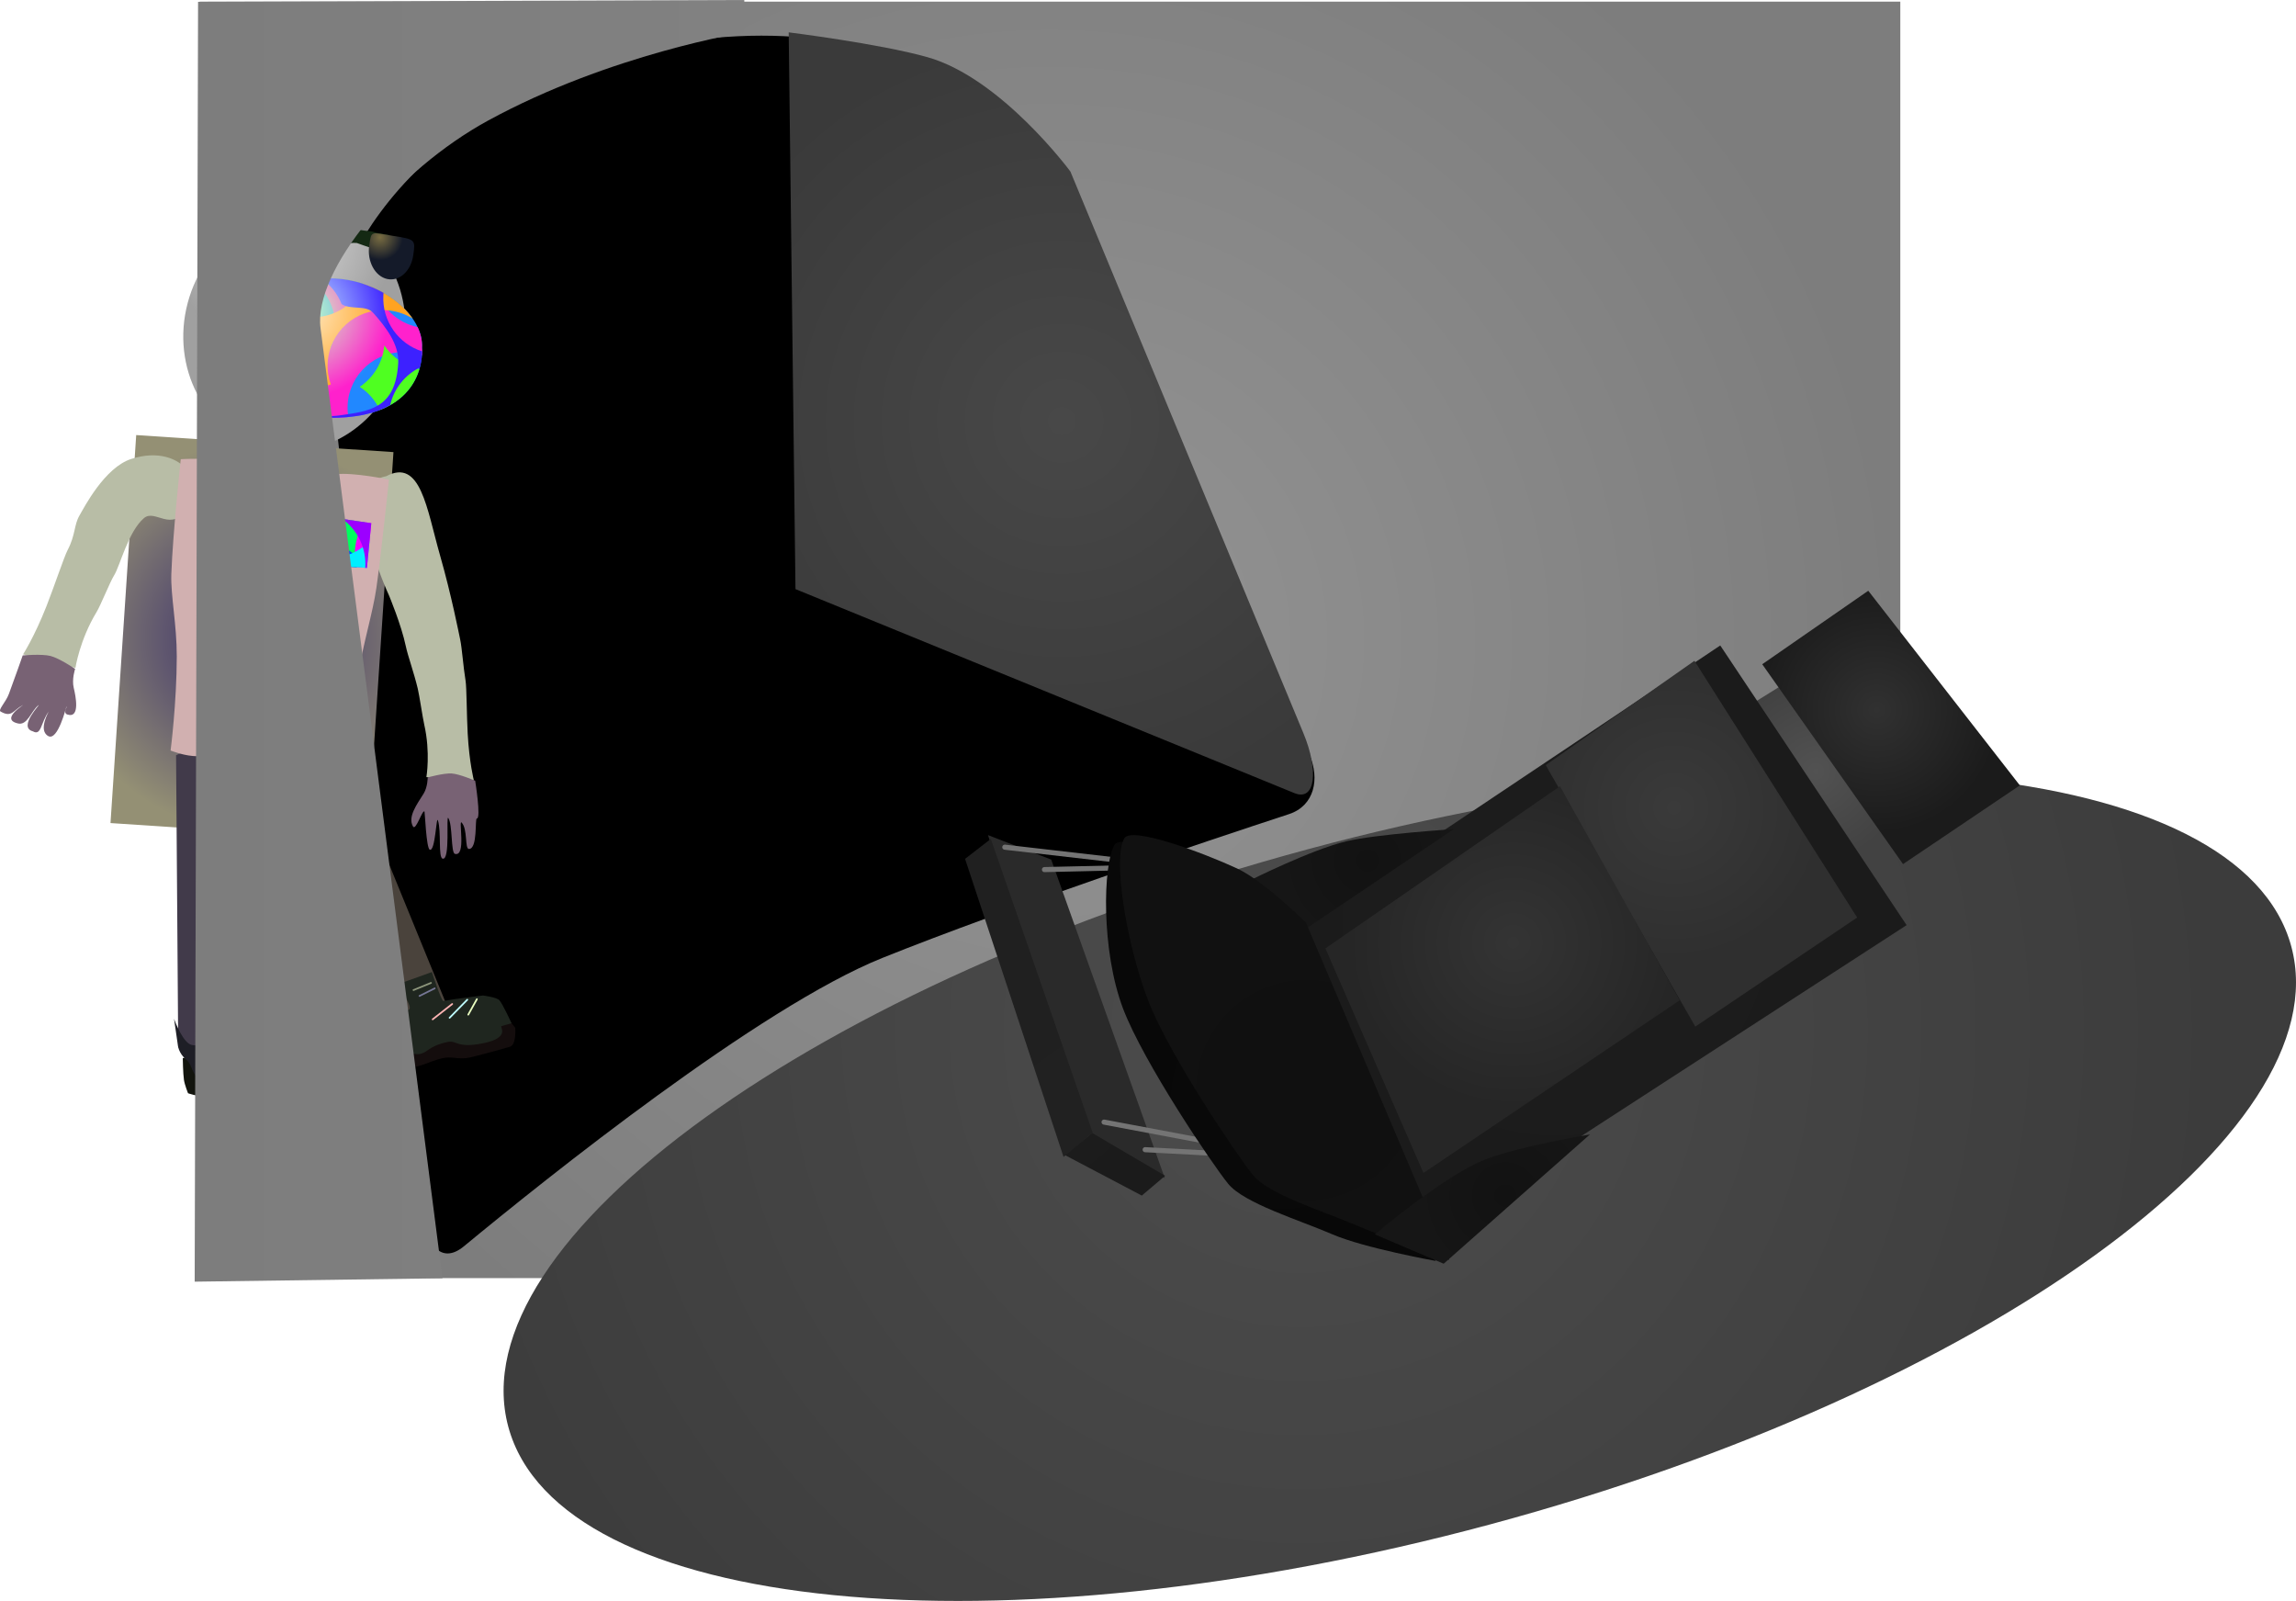 <svg version="1.1" xmlns="http://www.w3.org/2000/svg" xmlns:xlink="http://www.w3.org/1999/xlink" width="676.414" height="471.58" viewBox="0,0,676.414,471.58"><defs><radialGradient cx="240" cy="180" r="250.5" gradientUnits="userSpaceOnUse" id="color-1"><stop offset="0" stop-color="#949494"/><stop offset="1" stop-color="#7d7d7d"/></radialGradient><radialGradient cx="243.512" cy="115.551" r="114.5" gradientUnits="userSpaceOnUse" id="color-2"><stop offset="0" stop-color="#484848"/><stop offset="1" stop-color="#3a3a3a"/></radialGradient><radialGradient cx="313.801" cy="294.913" r="270.531" gradientUnits="userSpaceOnUse" id="color-3"><stop offset="0" stop-color="#4d4d4d"/><stop offset="1" stop-color="#3c3c3c"/></radialGradient><radialGradient cx="228.978" cy="289.729" r="66" gradientUnits="userSpaceOnUse" id="color-4"><stop offset="0" stop-color="#2a2a2a"/><stop offset="1" stop-color="#2a2a2a"/></radialGradient><radialGradient cx="222.203" cy="294.862" r="66" gradientUnits="userSpaceOnUse" id="color-5"><stop offset="0" stop-color="#1d1d1d"/><stop offset="1" stop-color="#1b1b1b"/></radialGradient><radialGradient cx="349.583" cy="454.239" r="249.957" gradientUnits="userSpaceOnUse" id="color-6"><stop offset="0" stop-color="#222222"/><stop offset="1" stop-color="#202020"/></radialGradient><radialGradient cx="308.172" cy="315.182" r="65" gradientUnits="userSpaceOnUse" id="color-7"><stop offset="0" stop-color="#090909"/><stop offset="1" stop-color="#080808"/></radialGradient><radialGradient cx="465.651" cy="218.72" r="26.5" gradientUnits="userSpaceOnUse" id="color-8"><stop offset="0" stop-color="#525252"/><stop offset="1" stop-color="#424242"/></radialGradient><radialGradient cx="389.18" cy="263.01" r="84" gradientUnits="userSpaceOnUse" id="color-9"><stop offset="0" stop-color="#1d1d1d"/><stop offset="1" stop-color="#1b1b1b"/></radialGradient><radialGradient cx="423.823" cy="229.419" r="44.75" gradientUnits="userSpaceOnUse" id="color-10"><stop offset="0" stop-color="#3a3a3a"/><stop offset="1" stop-color="#2f2f2f"/></radialGradient><radialGradient cx="376.452" cy="269.175" r="48.5" gradientUnits="userSpaceOnUse" id="color-11"><stop offset="0" stop-color="#343434"/><stop offset="1" stop-color="#262626"/></radialGradient><radialGradient cx="333.552" cy="245.025" r="26.25" gradientUnits="userSpaceOnUse" id="color-12"><stop offset="0" stop-color="#121212"/><stop offset="1" stop-color="#161616"/></radialGradient><radialGradient cx="315.51" cy="312.649" r="65" gradientUnits="userSpaceOnUse" id="color-13"><stop offset="0" stop-color="#101010"/><stop offset="1" stop-color="#111111"/></radialGradient><radialGradient cx="483.589" cy="200.604" r="36.25" gradientUnits="userSpaceOnUse" id="color-14"><stop offset="0" stop-color="#313131"/><stop offset="1" stop-color="#1b1b1b"/></radialGradient><radialGradient cx="374.115" cy="343.702" r="26.25" gradientUnits="userSpaceOnUse" id="color-15"><stop offset="0" stop-color="#121212"/><stop offset="1" stop-color="#161616"/></radialGradient><radialGradient cx="4.897" cy="179.328" r="57.271" gradientUnits="userSpaceOnUse" id="color-16"><stop offset="0" stop-color="#33266a"/><stop offset="1" stop-color="#949074"/></radialGradient><linearGradient x1="15.19" y1="119.681" x2="13.197" y2="136.95" gradientUnits="userSpaceOnUse" id="color-17"><stop offset="0" stop-color="#694444"/><stop offset="1" stop-color="#98a1b9"/></linearGradient><radialGradient cx="13.508" cy="61.238" r="33.285" gradientUnits="userSpaceOnUse" id="color-18"><stop offset="0" stop-color="#dcdcdc"/><stop offset="1" stop-color="#a0a0a0"/></radialGradient><radialGradient cx="0.272" cy="58.575" r="25.553" gradientUnits="userSpaceOnUse" id="color-19"><stop offset="0" stop-color="#1c2f30"/><stop offset="1" stop-color="#142913"/></radialGradient><radialGradient cx="42.633" cy="61.425" r="6.726" gradientUnits="userSpaceOnUse" id="color-20"><stop offset="0" stop-color="#786c41"/><stop offset="1" stop-color="#141a29"/></radialGradient><radialGradient cx="13.872" cy="59.506" r="10.589" gradientUnits="userSpaceOnUse" id="color-21"><stop offset="0" stop-color="#7ba676"/><stop offset="1" stop-color="#291616"/></radialGradient><radialGradient cx="20.308" cy="83.52" r="25.002" gradientUnits="userSpaceOnUse" id="color-22"><stop offset="0" stop-color="#d1ffc4"/><stop offset="1" stop-color="#2188ff"/></radialGradient><radialGradient cx="20.308" cy="83.52" r="25.002" gradientUnits="userSpaceOnUse" id="color-23"><stop offset="0" stop-color="#ceffc4"/><stop offset="1" stop-color="#ff21cc"/></radialGradient><radialGradient cx="20.308" cy="83.52" r="25.002" gradientUnits="userSpaceOnUse" id="color-24"><stop offset="0" stop-color="#ffe9c4"/><stop offset="1" stop-color="#4fff21"/></radialGradient><radialGradient cx="20.308" cy="83.52" r="25.002" gradientUnits="userSpaceOnUse" id="color-25"><stop offset="0" stop-color="#ffe9c4"/><stop offset="1" stop-color="#4fff21"/></radialGradient><radialGradient cx="20.308" cy="83.52" r="25.002" gradientUnits="userSpaceOnUse" id="color-26"><stop offset="0" stop-color="#ffe9c4"/><stop offset="1" stop-color="#ffa321"/></radialGradient><radialGradient cx="20.308" cy="83.52" r="25.002" gradientUnits="userSpaceOnUse" id="color-27"><stop offset="0" stop-color="#c4f0ff"/><stop offset="1" stop-color="#3d21ff"/></radialGradient><linearGradient x1="-11.988" y1="179.285" x2="150.93" y2="179.285" gradientUnits="userSpaceOnUse" id="color-28"><stop offset="0" stop-color="#7d7d7d"/><stop offset="1" stop-color="#818181"/></linearGradient></defs><g transform="translate(69.34,8.482)"><g data-paper-data="{&quot;isPaintingLayer&quot;:true}" fill-rule="nonzero" stroke-linejoin="miter" stroke-miterlimit="10" stroke-dasharray="" stroke-dashoffset="0" style="mix-blend-mode: normal"><path d="M-10.5,368v-376h501v376z" fill="url(#color-1)" stroke="none" stroke-width="0" stroke-linecap="butt"/><path d="M55.637,350.092c-3.894,-35.123 -28.86,-260.284 -28.86,-260.284c0,0 6.135,-58.737 90.38,-83.324c88.943,-19.999 123.112,33.738 123.112,33.738c0,0 65.075,148.361 76.164,173.643c3.099,7.064 1.472,14.998 -6.005,17.453c-24.825,8.152 -82.744,27.484 -119.814,42.369c-36.1,14.495 -99.117,64.983 -123.292,84.95c-6.184,5.108 -10.697,0.368 -11.685,-8.545z" fill="#000000" stroke="none" stroke-width="NaN" stroke-linecap="butt"/><path d="M165.012,165.051l-2,-164c0,0 26.594,3.294 40.842,7.295c21.804,6.123 42.158,33.705 42.158,33.705c0,0 56.323,135.754 68.658,165.482c4.55,10.966 3.547,20.148 -2.691,17.598c-21.798,-8.911 -146.967,-60.081 -146.967,-60.081z" fill="url(#color-2)" stroke="none" stroke-width="0" stroke-linecap="butt"/><path d="M605.693,270.33c14.79,54.929 -90.81,131.12 -235.865,170.178c-145.055,39.058 -274.635,26.192 -289.426,-28.737c-14.79,-54.929 90.81,-131.12 235.865,-170.178c145.055,-39.058 274.635,-26.192 289.426,28.737z" fill="url(#color-3)" stroke="none" stroke-width="NaN" stroke-linecap="butt"/><g data-paper-data="{&quot;index&quot;:null}"><path d="M221.721,237.514l18.636,7.208l33.462,93.837l-22.259,-11.991z" fill="url(#color-4)" stroke="none" stroke-width="0" stroke-linecap="butt"/><path d="M252.453,325.264l21.462,12.595l-6.871,5.834l-22.96,-12.087z" fill="url(#color-5)" stroke="none" stroke-width="0" stroke-linecap="butt"/><path d="M243.988,332.306l-29.012,-87.798l7.587,-5.883l30.01,86.549z" data-paper-data="{&quot;index&quot;:null}" fill="url(#color-6)" stroke="none" stroke-width="0" stroke-linecap="butt"/><path d="M226.682,241.067l49.674,5.719l-37.993,0.88" fill="none" stroke="#747474" stroke-width="1.5" stroke-linecap="round"/><path d="M255.925,322.049l55.245,10.406l-43.14,-2.284" fill="none" stroke="#747474" stroke-width="1.5" stroke-linecap="round"/><path d="M261.551,288.703c-6.533,-17.094 -5.977,-42.563 -2.561,-48.303c2.176,-3.656 19.206,5.023 28.791,9.471c7.942,3.686 20.287,15.942 20.287,15.942l45.548,97.127c0,0 -20.995,-3.761 -30.444,-7.84c-9.808,-4.234 -25.98,-9.117 -30.686,-14.88c-4.673,-5.722 -24.858,-35.617 -30.935,-51.518z" fill="url(#color-7)" stroke="none" stroke-width="0" stroke-linecap="butt"/><path d="M447.246,198.564l11.475,-7.129l27.957,45.071l-12.44,8.382z" fill="url(#color-8)" stroke="none" stroke-width="0" stroke-linecap="butt"/><path d="M314.438,263.933l123.018,-82.286l54.905,82.381l-141.83,91.947z" fill="url(#color-9)" stroke="none" stroke-width="0" stroke-linecap="butt"/><path d="M386.041,216.893l43.809,-30.724l47.938,75.62l-47.685,32.13z" fill="url(#color-10)" stroke="none" stroke-width="0" stroke-linecap="butt"/><path d="M321.129,270.88l69.103,-47.767l35.257,63.063l-75.467,50.85z" fill="url(#color-11)" stroke="none" stroke-width="0" stroke-linecap="butt"/><path d="M299.119,250.741c0,0 17.843,-8.949 28.219,-11.424c8.731,-2.083 31.616,-3.571 31.616,-3.571l-43.124,29.057z" fill="url(#color-12)" stroke="none" stroke-width="0" stroke-linecap="butt"/><path d="M268.889,286.17c-6.533,-17.094 -10.412,-41.987 -6.996,-47.727c2.176,-3.656 23.641,4.446 33.226,8.895c7.942,3.686 20.287,15.942 20.287,15.942l42.23,99.362c0,0 -17.677,-5.996 -27.127,-10.075c-9.808,-4.234 -25.98,-9.117 -30.686,-14.88c-4.673,-5.722 -24.858,-35.617 -30.935,-51.518z" fill="url(#color-13)" stroke="none" stroke-width="0" stroke-linecap="butt"/><path d="M449.825,187.179l31.234,-21.649l44.659,57.331l-34.416,23.19z" fill="url(#color-14)" stroke="none" stroke-width="0" stroke-linecap="butt"/><path d="M335.688,355.124c0,0 20.547,-17.425 32.578,-22.087c10.098,-3.914 30.792,-7.346 30.792,-7.346l-43.08,38.071z" fill="url(#color-15)" stroke="none" stroke-width="0" stroke-linecap="butt"/></g><g><path d="M-36.785,233.963l7.573,-114.292l75.789,5.022l-7.573,114.292z" fill="url(#color-16)" stroke="#ed6b00" stroke-width="0" stroke-linecap="butt"/><path d="M3.548,135.836l1.993,-17.269l19.298,2.228l-1.993,17.269z" fill="url(#color-17)" stroke="#000000" stroke-width="0" stroke-linecap="butt"/><g><path d="M42.398,292.32c0,0 -22.383,-61.518 -27.715,-71.584c-1.744,-3.292 -9.351,-1.36 -9.351,-1.36c0,0 -10.323,-8.259 -1.467,-10.778c7.485,-2.129 25.486,-1.493 25.486,-1.493l32.579,79.659z" data-paper-data="{&quot;index&quot;:null}" fill="#4a433c" stroke="#000000" stroke-width="0" stroke-linecap="butt"/><path d="M80.847,299.861c-1.447,0.412 -6.444,1.869 -11.527,3.103c-3.091,0.75 -5.071,-0.187 -7.448,0.112c-2.993,0.377 -7.019,2.578 -9.224,2.701c-4.064,0.225 -6.335,-0.25 -6.335,-0.25c0,0 -1.369,-2.316 -1.798,-3.672c-0.578,-1.827 -1.36,-6.306 -1.36,-6.306c0,0 14.399,-4.412 20.188,-5.53c3.425,-0.662 10.798,-1.366 10.798,-1.366c0,0 3.99,0.489 4.808,1.383c1.002,1.095 3.511,4.247 3.511,4.247c0,0 0.406,5.003 -1.612,5.577z" data-paper-data="{&quot;index&quot;:null}" fill="#140d0d" stroke="#000000" stroke-width="0" stroke-linecap="butt"/><path d="M78.398,293.766c-0.606,0.172 2.826,3.421 -5.464,5.071c-7.829,1.558 -7.601,-0.972 -10.352,-0.402c-5.753,1.192 -5.902,3.249 -8.448,3.57c-0.887,0.112 -1.331,0.077 -5.029,-1.129c-2.543,-0.829 -2.84,-3.812 -4.74,-4.928c-2.775,-1.631 -3.282,-4.041 -3.282,-4.041l-2.302,-7.385c0,0 2.719,5.048 5.339,6.477c2.344,1.279 5.641,-1.655 6.822,-1.991c2.067,-0.589 -3.95,-7.497 -1.961,-8.015c1.069,-0.279 8.923,-3.156 8.923,-3.156c0,0 2.786,8.651 3.368,8.539c3.425,-0.662 11.686,-1.618 11.686,-1.618c0,0 3.99,0.489 4.808,1.383c1.002,1.095 3.593,6.783 3.593,6.783c0,0 -0.941,0.268 -2.959,0.842z" data-paper-data="{&quot;index&quot;:null}" fill="#1f261f" stroke="#000000" stroke-width="0" stroke-linecap="butt"/><path d="M58.127,291.78l5.753,-4.516" fill="none" stroke="#ffb5b5" stroke-width="0.5" stroke-linecap="round"/><path d="M68.319,286.002l-5.204,5.319" fill="none" stroke="#bffdff" stroke-width="0.5" stroke-linecap="round"/><path d="M71.151,285.836l-2.541,4.561" fill="none" stroke="#eaffc1" stroke-width="0.5" stroke-linecap="round"/><path d="M57.632,281.045l-5.158,2.107" fill="none" stroke="#8d967b" stroke-width="0.5" stroke-linecap="round"/><path d="M54.247,284.887l4.482,-2.235" fill="none" stroke="#767796" stroke-width="0.5" stroke-linecap="round"/></g><g data-paper-data="{&quot;index&quot;:null}" stroke="#000000" stroke-width="0" stroke-linecap="butt"><path d="M-62.547,184.266c0,0 3.289,-5.058 6.888,-14.165c2.161,-5.47 5.214,-14.603 6.252,-16.579c2.317,-4.406 1.852,-7.371 3.475,-10.149c1.326,-2.27 7.418,-14.202 15.326,-16.694c15.876,-5.003 22.898,9.43 16.646,14.309c-4.87,7.702 -9.609,0.3 -12.956,3.136c-4.638,3.931 -7.058,14.064 -8.79,16.848c-1.26,2.025 -3.962,8.823 -5.166,10.806c-5.006,8.249 -6.247,16.49 -6.247,16.49z" fill="#b8bda6"/><path d="M-66.712,195.895c1.843,-4.965 4.063,-11.324 4.063,-11.324c0,0 5.655,-0.482 8.193,0.17c2.607,0.669 7.246,3.796 7.246,3.796c0,0 -1.02,3.065 -0.411,5.579c0.574,2.372 1.966,9.095 -1.864,7.873c-1.465,-0.467 0.114,-2.48 -0.305,-2.267c-0.046,0.023 -2.502,10.202 -5.347,8.607c-3.148,-1.766 0.38,-7.54 0.128,-7.191c-2.325,3.232 -2.147,7.224 -4.625,5.807c-4.677,-1.251 2.724,-8.542 1.603,-7.682c-2.094,1.608 -3.242,6.155 -6.134,5.327c-5.439,-1.336 2.841,-6.049 1.419,-5.298c-2.687,1.42 -3.132,3.679 -6.316,1.873c-1.104,-0.37 1.405,-2.715 2.353,-5.269z" data-paper-data="{&quot;index&quot;:null}" fill="#786274"/></g><g data-paper-data="{&quot;index&quot;:null}" stroke="#000000" stroke-width="0" stroke-linecap="butt"><path d="M56.277,220.431c0,0 1.25,-7.222 -0.641,-15.495c-0.455,-1.989 -1.419,-8.565 -1.909,-10.604c-1.16,-4.826 -2.883,-9.479 -3.511,-12.454c-1.35,-6.399 -4.942,-14.934 -4.942,-14.934c0,0 -15.21,-32.601 -0.837,-35.147c10.172,-5.424 11.918,9.525 15.88,23.38c3.323,11.62 5.601,23.234 5.897,24.639c0.584,2.769 0.897,7.93 1.609,12.25c0.319,1.937 0.334,10.406 0.621,15.571c0.478,8.599 1.82,13.732 1.82,13.732z" fill="#b8bda6"/><path d="M71.14,232.621c-0.62,-0.033 0.302,8.95 -2.323,8.971c-1.291,0.011 -0.315,-5.858 -2.164,-7.788c-0.979,-1.022 1.435,10.242 -1.996,9.221c-1.178,-0.35 -0.629,-8.631 -1.931,-10.554c-0.697,-1.029 0.641,12.544 -1.655,11.972c-1.363,-0.34 -0.343,-7.903 -1.388,-11.246c-0.509,-1.628 -0.753,9.314 -2.418,8.601c-1.019,-0.436 -1.43,-11.114 -1.546,-11.231c-0.647,-0.654 -2.561,5.901 -3.405,4.373c-1.557,-2.816 1.087,-6.351 3.149,-9.653c1.205,-1.929 1.204,-4.77 1.204,-4.77c0,0 4.739,-1.323 7.1,-1.159c2.299,0.16 6.885,2.13 6.885,2.13c0,0 1.8,11.199 0.488,11.129z" data-paper-data="{&quot;index&quot;:null}" fill="#786274"/></g><g><path d="M-16.839,300.038l-0.628,-86.061c0,0 16.366,-7.523 24.093,-8.442c9.143,-1.087 2.799,10.512 2.799,10.512c0,0 -7.764,1.149 -8.105,4.858c-1.042,11.344 2.005,76.736 2.005,76.736z" fill="#413a4a" stroke="#000000" stroke-width="0" stroke-linecap="butt"/><path d="M23.519,308.16c0,0 -0.391,5.004 -2.474,5.252c-1.493,0.178 -6.658,0.826 -11.873,1.241c-3.171,0.252 -4.978,-0.987 -7.372,-1.067c-3.015,-0.101 -7.338,1.436 -9.535,1.208c-4.049,-0.42 -6.216,-1.248 -6.216,-1.248c0,0 -0.985,-2.503 -1.195,-3.91c-0.282,-1.896 -0.346,-6.441 -0.346,-6.441c0,0 14.916,-2.079 20.809,-2.268c3.487,-0.112 10.878,0.359 10.878,0.359c0,0 3.862,1.114 4.529,2.126c0.816,1.24 2.796,4.749 2.796,4.749z" data-paper-data="{&quot;index&quot;:null}" fill="#12140d" stroke="#000000" stroke-width="0" stroke-linecap="butt"/><path d="M22.646,306.642c0,0 -0.972,0.116 -3.055,0.363c-0.626,0.075 2.25,3.825 -6.197,4.143c-7.977,0.3 -7.351,-2.162 -10.158,-2.034c-5.869,0.267 -6.342,2.274 -8.906,2.189c-0.893,-0.03 -1.326,-0.135 -4.787,-1.91c-2.38,-1.221 -2.202,-4.213 -3.901,-5.616c-2.482,-2.049 -2.602,-4.509 -2.602,-4.509l-1.106,-7.656c0,0 1.886,5.415 4.247,7.24c2.112,1.634 5.832,-0.741 7.05,-0.887c2.134,-0.254 -2.715,-8.028 -0.669,-8.224c1.1,-0.106 9.31,-1.705 9.31,-1.705c0,0 1.382,8.983 1.976,8.964c3.487,-0.112 11.795,0.25 11.795,0.25c0,0 3.862,1.114 4.529,2.126c0.816,1.24 2.475,7.266 2.475,7.266z" data-paper-data="{&quot;index&quot;:null}" fill="#1e1e26" stroke="#000000" stroke-width="0" stroke-linecap="butt"/><path d="M-0.111,301.839l6.394,-3.549" fill="none" stroke="#c1ffce" stroke-width="0.5" stroke-linecap="round"/><path d="M4.886,302.175l5.98,-4.429" fill="none" stroke="#eaffc1" stroke-width="0.5" stroke-linecap="round"/><path d="M13.689,298.03l-3.23,4.102" fill="none" stroke="#ffb5b5" stroke-width="0.5" stroke-linecap="round"/><path d="M-4.328,292.426l5.427,-1.265" fill="none" stroke="#7d967f" stroke-width="0.5" stroke-linecap="round"/><path d="M-2.852,294.419l4.779,-1.498" fill="none" stroke="#966262" stroke-width="0.5" stroke-linecap="round"/></g><path d="M-19.08,212.603c0,0 1.798,-13.998 1.819,-27.723c0.014,-9.326 -1.824,-17.921 -1.603,-24.259c0.415,-11.894 2.781,-33.845 2.781,-33.845c0,0 9.467,-0.563 13.865,0.802c5.599,1.737 17.003,8.777 17.003,8.777c0,0 9.822,-4.571 14.757,-5.149c5.207,-0.609 15.712,1.583 15.712,1.583c0,0 -2.456,23.258 -3.706,31.904c-1.106,7.649 -3.823,15.861 -5.68,27.163c-1.914,11.649 -2.953,26.28 -2.953,26.28c0,0 -6.771,-2.625 -13.863,-3.494c-3.22,-0.395 -4.772,2.097 -7.86,2.2c-2.468,0.083 -6.505,-2.2 -8.832,-2.522c-1.759,-0.243 -5.03,-1.846 -6.277,-1.979c-2.518,-0.268 -4.294,1.785 -7.257,1.901c-3.442,0.135 -7.906,-1.64 -7.906,-1.64z" fill="#d1b0b0" stroke="#292e32" stroke-width="0" stroke-linecap="butt"/><g stroke="none" stroke-width="0" stroke-linecap="butt"><path d="M19.705,157.552l1.135,-14.728l19.201,2.81l-1.291,13.167z" fill="#f200ff"/><path d="M20.84,142.824l10.076,1.475c0.702,1.685 1.679,3.236 2.88,4.589c-0.901,-0.243 -1.836,-0.412 -2.797,-0.5c-3.98,-0.364 -7.758,0.728 -10.807,2.837z" fill="#eeff00"/><path d="M30.961,158.29c0.739,-5.451 -1.403,-11.038 -5.42,-14.778l12.593,1.843c-1.579,2.258 -2.61,4.946 -2.878,7.887c-0.169,1.846 -0.024,3.649 0.389,5.355z" fill="#00ff5f"/><path d="M35.783,158.606l-13.612,-0.893c3.687,-0.92 6.917,-3.098 9.159,-6.092c1.601,1.836 3.611,3.318 5.905,4.298c-0.562,0.842 -1.049,1.74 -1.451,2.687z" fill="#004fff"/><path d="M19.705,157.552l1.135,-14.728l4.761,0.697c-1.573,2.255 -2.599,4.938 -2.868,7.872c-0.204,2.228 0.049,4.393 0.681,6.402z" fill="#ff0000"/><path d="M39.52,150.947l-0.77,7.854l-7.082,-0.464c0.543,-1.035 0.98,-2.139 1.295,-3.298c2.495,-0.826 4.741,-2.24 6.557,-4.092z" fill="#00efff"/><path d="M40.041,145.634l-1.291,13.167l-0.478,-0.031c0.396,-5.822 -2.313,-11.17 -6.741,-14.381z" fill="#9c00ff"/></g><g data-paper-data="{&quot;index&quot;:null}" stroke-linecap="butt"><path d="M48.818,97.417c-5.012,18.965 -23.15,30.619 -40.513,26.03c-17.363,-4.589 -27.375,-23.682 -22.363,-42.647c5.012,-18.965 23.15,-30.619 40.513,-26.03c17.363,4.589 27.375,23.682 22.363,42.647z" fill="url(#color-18)" stroke="none" stroke-width="0"/><path d="M6.866,60.342c-0.427,-0.072 -1.528,-0.241 -2.74,-0.347c-1.415,0.171 -3.046,0.291 -4.339,0.553c-1.288,2.002 0.759,4.943 -3.21,5.648c-6.769,1.202 -2.889,-6.114 -0.233,-8.032c3.835,-1.891 8.515,-1.002 12.67,-0.717c5.724,0.394 11.458,0.185 16.93,1.279c0.258,-0.158 0.573,-0.227 0.894,-0.172l1.472,0.25c0.775,0.001 1.615,0.01 2.492,0.041c2.327,-0.104 5.007,0.231 7.477,0.641c1.243,0.08 2.38,0.264 3.274,0.589c0.685,0.128 1.322,0.246 1.894,0.343l1.552,0.264c0.707,0.12 1.182,0.79 1.062,1.497c-0.107,0.629 -0.65,1.075 -1.266,1.081l-0.872,0.026c0.277,0.393 0.509,0.82 0.691,1.284l0.652,-0.141l0.351,1.629c0.04,0.165 0.047,0.341 0.017,0.52c-0.12,0.707 -0.79,1.182 -1.497,1.062c-0.215,-0.036 -0.409,-0.124 -0.571,-0.248l-1.115,-0.816l0.024,-0.033l-0.115,-0.04c-0.743,-0.784 -1.537,-1.437 -2.366,-1.955c-1.359,-0.412 -2.763,-0.944 -4.203,-1.453c-2.602,-0.23 -5.263,0.715 -7.568,2.91c0,0 -0.942,0.893 -1.835,-0.049c-0.893,-0.942 0.049,-1.835 0.049,-1.835c0.201,-0.19 0.405,-0.373 0.612,-0.548l-0.755,0.038c-0.101,0.007 -0.206,0.003 -0.311,-0.015c-0.707,-0.12 -1.182,-0.79 -1.062,-1.497c0.061,-0.358 0.262,-0.656 0.539,-0.848c-0.602,-0.158 -1.178,-0.275 -1.693,-0.283c-3.593,-0.059 -8.849,-1.152 -13.936,-1.694c-0.129,0.599 -0.657,1.019 -1.255,1.024l-1.581,0.046l-0.001,-0.051l-0.02,-0z" fill="url(#color-19)" stroke="none" stroke-width="0.5"/><path d="M46.312,60.975c6.83,1.059 6.746,1.144 6.086,5.773c-0.659,4.629 -4.098,7.74 -7.679,6.949c-3.582,-0.791 -5.951,-5.186 -5.291,-9.814c0.659,-4.629 0.48,-3.9 6.884,-2.907z" data-paper-data="{&quot;index&quot;:null}" fill="url(#color-20)" stroke="#000000" stroke-width="0"/><path d="M28.334,63.26c-0.414,5.117 -5.431,8.886 -11.205,8.419c-5.775,-0.467 -10.12,-4.994 -9.706,-10.111c0.414,-5.117 0.311,-5.237 11.182,-3.872c10.195,1.28 10.143,0.447 9.729,5.564z" fill="url(#color-21)" stroke="#000000" stroke-width="0"/><path d="M27.005,114.573c-27.34,-0.323 -28.979,-15.973 -28.396,-25.457c0.583,-9.484 17.187,-16.412 30.964,-15.566c13.777,0.846 25.985,10.932 25.402,20.416c0,0 2.259,21.25 -27.97,20.607z" data-paper-data="{&quot;index&quot;:null}" fill="url(#color-22)" stroke="#ed6b00" stroke-width="0"/><path d="M27.005,114.573c-21.787,-0.258 -27.253,-10.248 -28.28,-19.095c2.651,4.727 7.59,8.038 13.402,8.357c9.035,0.495 16.761,-6.427 17.257,-15.463c0.33,-6.021 -2.634,-11.46 -7.321,-14.566c2.522,-0.312 5.061,-0.407 7.51,-0.256c4.199,0.258 8.253,1.374 11.843,3.07c1.713,5.619 6.379,10.009 12.278,11.252c0.943,1.994 1.407,4.057 1.282,6.093c0,0 0.091,0.86 -0.009,2.23c-1.454,-0.52 -3.007,-0.842 -4.628,-0.931c-9.035,-0.495 -16.761,6.427 -17.257,15.463c-0.068,1.243 0.004,2.46 0.203,3.638c-1.919,0.181 -4.007,0.256 -6.279,0.208z" data-paper-data="{&quot;index&quot;:null}" fill="url(#color-23)" stroke="#ed6b00" stroke-width="0"/><path d="M29.572,73.55c4.692,0.288 9.202,1.648 13.086,3.691c-0.789,1.69 -1.3,3.541 -1.471,5.499c-2.766,-4.143 -7.38,-6.978 -12.737,-7.272c-9.035,-0.495 -16.761,6.427 -17.257,15.463c-0.332,6.057 2.67,11.526 7.407,14.623c-2.538,1.696 -4.585,4.086 -5.856,6.915c-2.764,-0.937 -5.007,-2.145 -6.823,-3.537c2.317,-2.655 3.797,-6.075 4.005,-9.866c0.368,-6.713 -3.358,-12.703 -9.003,-15.542c5.122,-6.46 17.767,-10.642 28.648,-9.973z" data-paper-data="{&quot;index&quot;:null}" fill="url(#color-24)" stroke="#ed6b00" stroke-width="0"/><path d="M43.876,93.259c2.346,3.514 6.022,6.087 10.353,6.967c-1.213,4.084 -4.24,9.176 -11.664,12.069c-1.294,-2.786 -3.351,-5.16 -5.917,-6.837c4.001,-2.674 6.782,-7.072 7.229,-12.198z" data-paper-data="{&quot;index&quot;:null}" fill="url(#color-25)" stroke="#ed6b00" stroke-width="0"/><path d="M24.33,102.36c0.067,-0.239 -0.612,-1.417 -0.772,-1.781c-1.953,-4.447 -3.324,-9.187 -5.793,-13.37c-0.233,-0.395 -1.896,-0.238 -2.644,-0.329c-4.582,-0.555 -9.126,-1.711 -13.742,-1.708c-0.591,0 -1.2,0.169 -1.818,0.474c1.609,-3.247 5.095,-6.052 9.495,-8.148c2.751,4.242 7.422,7.157 12.857,7.455c7.016,0.385 13.242,-3.703 15.907,-9.78c6.16,2.069 11.397,5.846 14.415,10.196c-2.27,-1.421 -4.921,-2.304 -7.784,-2.461c-9.035,-0.495 -16.761,6.427 -17.257,15.463c-0.123,2.242 0.211,4.403 0.92,6.393c-2.372,0.665 -4.537,1.854 -6.352,3.441c1.242,-2.253 2.145,-4.339 2.567,-5.844z" data-paper-data="{&quot;index&quot;:null}" fill="url(#color-26)" stroke="#ed6b00" stroke-width="0"/><path d="M27.005,114.573c-27.34,-0.323 -28.979,-15.973 -28.396,-25.457c0.025,-0.412 0.081,-0.82 0.165,-1.222c-0.084,3.045 0.829,6.322 1.823,8.673c0.103,0.243 0.212,0.485 0.326,0.727c1.272,6.777 6.743,12.165 13.737,13.179c5.217,2.717 11.009,4.146 16.059,3.408c8.711,-1.274 16.513,-1.898 17.257,-15.463c0.301,-5.496 -3.722,-10.664 -7.395,-14.763c-2.141,-2.39 -6.613,-0.774 -9.278,-2.56c-1.214,-3.079 -3.337,-5.717 -6.056,-7.564c1.458,-0.072 2.906,-0.067 4.325,0.02c5.098,0.313 9.981,1.892 14.081,4.236c-0.023,0.232 -0.04,0.465 -0.053,0.7c-0.418,7.627 4.45,14.321 11.412,16.521c-0.004,1.037 -0.114,2.761 -0.656,4.768c-4.353,2.146 -7.643,6.177 -8.748,11.085c-4.137,2.334 -10.078,3.894 -18.604,3.713z" data-paper-data="{&quot;index&quot;:null}" fill="url(#color-27)" stroke="#ed6b00" stroke-width="0"/></g></g><path d="M-11.988,369.051l1,-377l160.918,-0.533l0.082,9.533c0,0 -39.47,6.291 -75.558,25.977c-26.803,14.62 -51.535,44.216 -49.362,61.142c8.79,68.486 35.921,279.882 35.921,279.882z" fill="url(#color-28)" stroke="none" stroke-width="0" stroke-linecap="butt"/></g></g></svg>